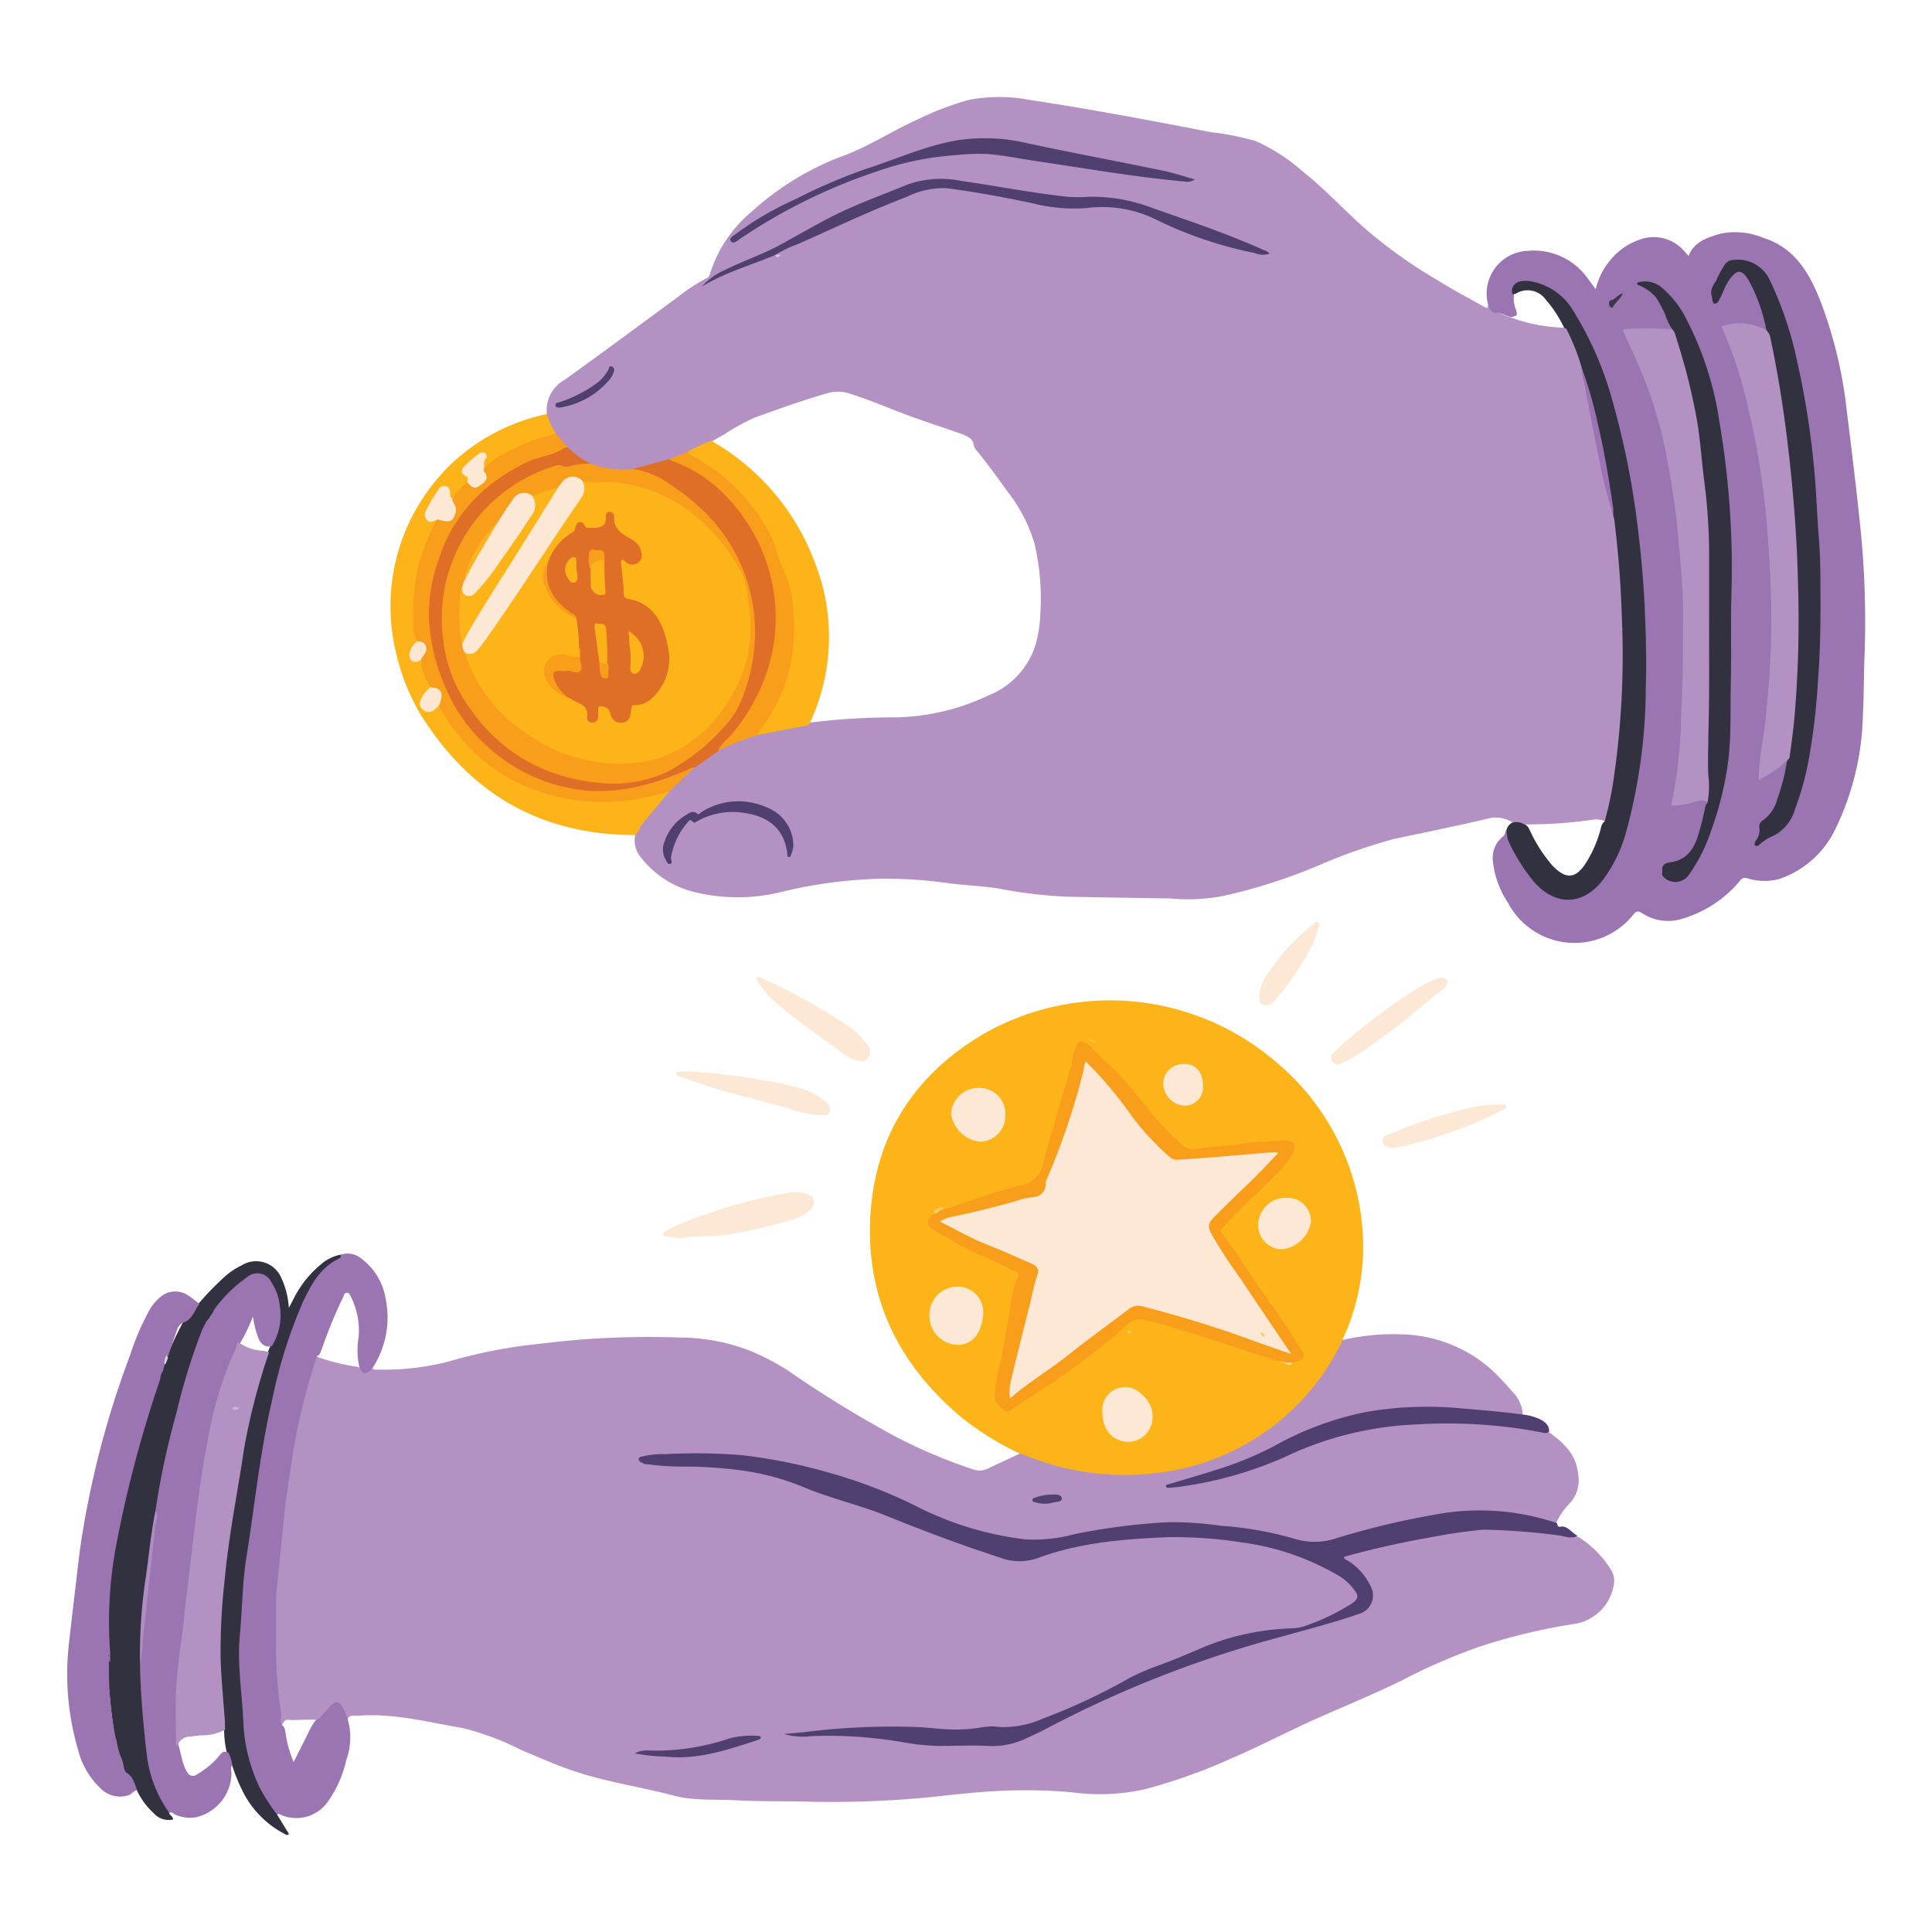 <svg id="Layer_1" data-name="Layer 1" xmlns="http://www.w3.org/2000/svg" viewBox="0 0 200 200"><defs><style>.cls-1{fill:#b391c3;}.cls-2{fill:#fcb419;}.cls-3{fill:#9b74b2;}.cls-4{fill:#323140;}.cls-5{fill:#4f4071;}.cls-6{fill:#fde8d5;}.cls-7{fill:#df6e26;}.cls-8{fill:#f89e1b;}.cls-9{fill:#4f4070;}.cls-10{fill:#9b73b2;}.cls-11{fill:#e0d3e6;}.cls-12{fill:#514172;}.cls-13{fill:#fdcc74;}.cls-14{fill:#fed89f;}.cls-15{fill:#fdbf3f;}.cls-16{fill:#fcbd48;}.cls-17{fill:#fdd17c;}.cls-18{fill:#fdc464;}.cls-19{fill:#3b384a;}.cls-20{fill:#af8dc0;}.cls-21{fill:#d9d1df;}.cls-22{fill:#fde7d2;}.cls-23{fill:#fde7d3;}.cls-24{fill:#fcb41d;}.cls-25{fill:#c9b1d4;}.cls-26{fill:#f79d1b;}.cls-27{fill:#fdc860;}.cls-28{fill:#fbb119;}.cls-29{fill:#f89d1b;}</style></defs><path class="cls-1" d="M56.61,42.86a3.6,3.6,0,0,1,1.84-3.54c3.88-2.78,7.71-5.63,11.56-8.45a20,20,0,0,1,3.09-2.05.6.6,0,0,0,.38-.42,13.68,13.68,0,0,1,4.37-6.52,29.16,29.16,0,0,1,9.34-5.71c2.76-1,5.19-2.65,7.86-3.83a30.13,30.13,0,0,1,5.26-2,16.68,16.68,0,0,1,6.26,0c6.28.95,12.53,2.12,18.76,3.34a27.58,27.58,0,0,1,4.67.93,18.85,18.85,0,0,1,4.82,3.11c2.23,1.76,4.15,3.84,6.26,5.74A50.35,50.35,0,0,0,148.8,29c1.59,1,3.22,1.85,4.84,2.76.23.12.39.24.38-.16.39.19.53.75,1.07.71a4.44,4.44,0,0,0,1.27.53,16.51,16.51,0,0,0,5.74,1.08c.2,0,.28.19.36.35A19.29,19.29,0,0,1,163.88,38c.25,1.37.57,2.72.82,4.09.68,3.69,1.41,7.37,2.4,11,0,.11.09.2.13.31a31.54,31.54,0,0,1,.52,4.34,107.72,107.72,0,0,1,.4,13.32,60.56,60.56,0,0,1-1.64,13.28c-.07.25-.07.54-.35.68a2.26,2.26,0,0,0-1.29-.16,47,47,0,0,1-7,.48,4.86,4.86,0,0,1-1.32-.22,3.22,3.22,0,0,0-2.21-.45c-3.31.79-6.64,1.46-10,2.17a56.52,56.52,0,0,0-7.63,2.66,57.25,57.25,0,0,1-10.08,3.25A19.89,19.89,0,0,1,121,93a3.46,3.46,0,0,0-.46,0c-3.41-.06-6.81-.1-10.22-.18a48.36,48.36,0,0,1-6.89-.83c-1.81-.29-3.65-.34-5.46-.59a46.68,46.68,0,0,0-6.47-.44,48.09,48.09,0,0,0-10.75,1.41,18.85,18.85,0,0,1-9.05-.07,10.06,10.06,0,0,1-5.5-3.73,2.72,2.72,0,0,1-.44-2.14c0-.41.31-.64.45-1,.93-1.2,1.94-2.31,2.89-3.49,1-.82,1.71-1.87,2.72-2.65a21.42,21.42,0,0,1,2.54-1.78,16,16,0,0,1,4.07-1.59c1.71-.46,3.46-.76,5.2-1.09a70.42,70.42,0,0,1,9.06-.57A23.33,23.33,0,0,0,102.3,72a8.34,8.34,0,0,0,4.87-5.15,13.45,13.45,0,0,0,.52-3.2,25.15,25.15,0,0,0-.6-7.39,16.41,16.41,0,0,0-2.8-5.39c-1-1.4-2-2.75-3.06-4.09a1.46,1.46,0,0,1-.42-.67c-.1-.72-.62-.94-1.2-1.16C97.76,44.28,95.88,43.7,94,43c-2-.75-4-1.61-6.09-2.27a3.85,3.85,0,0,0-2.35,0c-2.51.72-5,1.63-7.43,2.49A24.56,24.56,0,0,0,74.92,45c-.41.22-.82.45-1.21.69-.84.33-1.61.78-2.42,1.16s-1.37.56-2.06.82a25,25,0,0,1-3.79,1,8.41,8.41,0,0,1-4.21-.49,8.22,8.22,0,0,1-2.56-1.81c-.38-.54-.87-1-1.26-1.52A3.22,3.22,0,0,1,56.61,42.86Z"/><path class="cls-1" d="M139,138.71a23.53,23.53,0,0,1,6.37-.57,14.41,14.41,0,0,1,9.57,4.16c.59.6,1.15,1.22,1.7,1.85a3.58,3.58,0,0,1,1,2.33c-.37.3-.77.08-1.15,0-2.93-.24-5.84-.64-8.8-.64a30.79,30.79,0,0,0-13,2.7c-1.83.83-3.57,1.85-5.44,2.62-2.58,1.07-5.29,1.74-7.84,2.6A38.88,38.88,0,0,0,132.19,151a67.06,67.06,0,0,1,6.83-2.6,33.32,33.32,0,0,1,6.35-1,61.14,61.14,0,0,1,6.77-.12,36.79,36.79,0,0,1,8.22,1c1.53,1.06,2.81,2.32,3,4.28a3.47,3.47,0,0,1-.81,3,7.48,7.48,0,0,0-1.51,2.21,2.75,2.75,0,0,1-1.42-.22,24,24,0,0,0-7.49-.9,48.84,48.84,0,0,0-7.6,1.19c-2.52.59-5,1.3-7.51,2a3.86,3.86,0,0,1-2.33-.05,39.83,39.83,0,0,0-7.43-1.44,55.1,55.1,0,0,0-5.74-.5,33.09,33.09,0,0,0-5.35.43c-2.11.28-4.21.62-6.29,1.06a14.31,14.31,0,0,1-6.51-.14,36.25,36.25,0,0,1-8.83-3.06,50.77,50.77,0,0,0-12.25-4.28A48.89,48.89,0,0,0,69,150.69c-.63,0-1.27.13-1.91.15a.89.89,0,0,0-.72.26,1.3,1.3,0,0,0,1.06.36c1,.06,2.07.21,3.11.18a40.22,40.22,0,0,1,6.49.43,21.21,21.21,0,0,1,5.18,1.38c3.25,1.31,6.64,2.22,9.92,3.44,1.84.69,3.62,1.57,5.48,2.19,2.38.8,4.72,1.67,7.13,2.36a2.57,2.57,0,0,0,1.85-.12,23.22,23.22,0,0,1,5-1.38,51.66,51.66,0,0,1,10.88-1A36.11,36.11,0,0,1,135,161.19a24.44,24.44,0,0,1,4,2.05,4.17,4.17,0,0,1,1.36,1.44.91.91,0,0,1-.28,1.38,9.54,9.54,0,0,1-2,1.19c-.8.33-1.62.62-2.39,1a8,8,0,0,1-3.24.58,25.7,25.7,0,0,0-9,2.33c-1.65.76-3.4,1.28-5,2-2.33,1.07-4.58,2.31-6.89,3.44a43.12,43.12,0,0,1-5.84,2.18,3.62,3.62,0,0,1-1.31.15,17.06,17.06,0,0,0-3.57.15,24.06,24.06,0,0,1-5.23-.06,59.27,59.27,0,0,0-7.3,0c-1.92.11-3.83.36-5.74.56a4.09,4.09,0,0,1-.63,0,8.43,8.43,0,0,0,2.35-.05,44.94,44.94,0,0,1,7.42.43,40.59,40.59,0,0,0,4.07.56,40,40,0,0,0,5.36,0,4.33,4.33,0,0,1,1.39,0,4.54,4.54,0,0,0,2.6-.31c.83-.32,1.65-.66,2.44-1,1.71-.85,3.43-1.67,5.11-2.56a76.78,76.78,0,0,1,9.54-4c4.74-1.75,9.59-3.13,14.46-4.45,1.29-.35,2.55-.75,3.82-1.16a1.83,1.83,0,0,0,1.11-2.84,5.76,5.76,0,0,0-2-2.3,2.27,2.27,0,0,1-.42-.33c-.19-.21-.19-.39.1-.51a2.91,2.91,0,0,1,.5-.16,98.11,98.11,0,0,1,13.35-2.62,15.44,15.44,0,0,1,3.78.11c2.15.25,4.31.39,6.45.7a10.7,10.7,0,0,1,3.42,3.44,2.23,2.23,0,0,1,.23,1.72,4.86,4.86,0,0,1-4.13,3.87,61.93,61.93,0,0,0-9.78,2.36,59.52,59.52,0,0,0-7.78,3.37c-3.75,1.87-7.67,3.35-11.43,5.17-2.13,1-4.25,2.08-6.41,3a57.26,57.26,0,0,1-9,3.21,21.46,21.46,0,0,1-7.5.31,54.11,54.11,0,0,0-8-.12c-2.28.12-4.54.4-6.8.63a103.87,103.87,0,0,1-12.72.45c-2.39-.06-4.78,0-7.16-.13s-4.5.07-6.66-.51c-3.38-.9-6.85-1.38-10.17-2.5-1.9-.63-3.72-1.45-5.56-2.22A28.76,28.76,0,0,0,48,178.91c-3.67-.62-7.31-1.61-11.09-1.29-.34,0-.77-.11-.94.38-.32,0-.27-.3-.36-.47a4.73,4.73,0,0,0-.36-.71c-.25-.36-.54-.43-.88-.1s-.66.64-1,1c-.15.18-.29.4-.59.31-1-.06-2,.07-3,0-.42,0-.44.45-.71.62-.33-.17-.25-.48-.28-.76a77.46,77.46,0,0,1-.6-9.38,42.47,42.47,0,0,1,.2-4.64c.36-3.25.64-6.51,1.06-9.75A66.28,66.28,0,0,1,32.43,141c.07-.21.09-.44.29-.58a21.52,21.52,0,0,0,4.39,1.09c.44.56.94.43,1.45.12.13.22.35.15.54.15a26.73,26.73,0,0,0,7.35-.84,53.56,53.56,0,0,1,7.82-1.65c1.76-.2,3.51-.41,5.27-.57a91.53,91.53,0,0,1,10.86-.26,20.23,20.23,0,0,1,7.44,1.45,26,26,0,0,1,3.78,2,116.57,116.57,0,0,0,11.3,6.92,54.42,54.42,0,0,0,7.76,3.26,2,2,0,0,0,1.58-.06c1.09-.54,2.19-1,3.29-1.56.29-.21.55,0,.81.08a29.63,29.63,0,0,0,7.06,1.79,25,25,0,0,0,7.91-.31,24.57,24.57,0,0,0,13-6.91,24,24,0,0,0,4.21-5.93C138.63,139,138.63,138.69,139,138.71Z"/><path class="cls-2" d="M139,138.71a24.31,24.31,0,0,1-19.41,13.79,26.91,26.91,0,0,1-13.45-1.85c-.18-.07-.37-.11-.56-.17a30,30,0,0,1-6-3.71c-6.3-5.26-9.78-11.94-9.51-20.21.28-8.64,4.39-15.22,11.81-19.56a26.36,26.36,0,0,1,30.1,2.84,25.08,25.08,0,0,1,9,16.69,22.93,22.93,0,0,1-1.73,11.56C139.12,138.3,139.05,138.5,139,138.71Z"/><path class="cls-3" d="M155.06,32.36c-.68.17-.83-.35-1-.79a4.42,4.42,0,0,1,4.09-5.6,6.83,6.83,0,0,1,6.26,2.92c.24.31.46.63.78,1.05a7.24,7.24,0,0,1,1.5-3,6.74,6.74,0,0,1,3.57-2.29A4.16,4.16,0,0,1,174.35,26c.13.15.27.29.45.5.59-1.5,1.92-1.89,3.23-2.29a7.46,7.46,0,0,1,4.47.4c3.36,1.05,4.84,3.72,6,6.69a45.53,45.53,0,0,1,2.68,11.26c.51,4.06,1,8.12,1.42,12.18A95.38,95.38,0,0,1,193,68.26c-.06,1.86-.05,3.72-.15,5.58A28.34,28.34,0,0,1,189.91,86a10,10,0,0,1-5.74,5,6,6,0,0,1-3.32-.09.64.64,0,0,0-.76.31,12.32,12.32,0,0,1-6.34,4,4.92,4.92,0,0,1-3.81-.72c-.36-.2-.57-.2-.83.14a7.78,7.78,0,0,1-13-1.18A9.55,9.55,0,0,1,154.53,89a2.82,2.82,0,0,1,1.05-2.4c.31-.23.18-.57.4-.79a13.52,13.52,0,0,0,.91,2.31,12.76,12.76,0,0,0,3,3.88,3.69,3.69,0,0,0,5.35-.31,12.62,12.62,0,0,0,2.85-5.33,45,45,0,0,0,1.71-9.06,83.73,83.73,0,0,0,.38-12.06c-.09-3.22-.32-6.44-.73-9.65a95.19,95.19,0,0,0-2.36-12.78,37.65,37.65,0,0,0-4-10,6.56,6.56,0,0,0-4.49-3.44,2.46,2.46,0,0,0-.66-.06c-.78.06-1,.29-1.18,1.07a2.78,2.78,0,0,0,.17,1.66c.18.62.15.67-.52.78C155.89,32.71,155.5,32.45,155.06,32.36Z"/><path class="cls-3" d="M32.82,140.39a65.46,65.46,0,0,0-2.27,8.73c-.33,1.86-.58,3.73-.87,5.59-.2,1.33-.3,2.67-.44,4-.17,1.66-.35,3.32-.51,5-.07.68-.14,1.36-.15,2,0,1.8,0,3.6,0,5.41a48.31,48.31,0,0,0,.51,6.24c.07.42-.14.88.15,1.28.28.18.26.49.32.76a11.66,11.66,0,0,0,.84,3l1.46-2.9a7.93,7.93,0,0,1,.6-1.11c.13-.19.24-.42.53-.45.43-.46.84-.93,1.28-1.38s.84-.47,1.18.14A10.67,10.67,0,0,1,36,178a6.8,6.8,0,0,1-.14,4.16A11.94,11.94,0,0,1,34,186.42a4,4,0,0,1-5,1.42c-.1-.05-.2-.1-.3,0a.4.4,0,0,1-.38-.23,16,16,0,0,1-1.44-2.14,18.79,18.79,0,0,1-1.94-7.6c0-1.81-.27-3.61-.38-5.42a26,26,0,0,1,.12-3.64c.16-2.09.21-4.19.47-6.28.45-3.69,1.1-7.35,1.61-11A77,77,0,0,1,30,137.68a19.86,19.86,0,0,1,2.68-5.54,5.55,5.55,0,0,1,2.22-1.94.66.66,0,0,0,.33-.31,2.28,2.28,0,0,1,2.23.44,6.46,6.46,0,0,1,2.46,4.11,9.55,9.55,0,0,1-1.34,7.15c-.66.75-1,.74-1.36,0a7.9,7.9,0,0,1-.1-3.14,7.74,7.74,0,0,0-.78-4.18c-.1-.18-.16-.46-.44-.44s-.28.26-.37.43a50.62,50.62,0,0,0-2.22,5.4C33.18,139.91,33.17,140.25,32.82,140.39Z"/><path class="cls-4" d="M35.21,129.89c.14.19.08.31-.13.4-1.91.92-2.85,2.65-3.7,4.44a50.57,50.57,0,0,0-3.21,10.2c-1.26,5.39-1.8,10.89-2.67,16.34-.42,2.64-.42,5.32-.67,8-.3,3.18.28,6.3.38,9.45a17.47,17.47,0,0,0,1.63,6.24,18.19,18.19,0,0,0,1.85,2.89l1.22,2c-.17.18-.3.08-.44,0a10,10,0,0,1-4.16-4.06A18.16,18.16,0,0,1,24,182.65c-.38-.34-.37-.84-.53-1.27A10.3,10.3,0,0,1,23.2,179c-.17-2.6-.56-5.19-.52-7.8a83.16,83.16,0,0,1,1.25-13.73c.6-3.29.92-6.62,1.64-9.89a68,68,0,0,1,2.14-7.53,4.41,4.41,0,0,1,.32-.78,6.22,6.22,0,0,0,.73-1.91c.18-1.72.16-3.46-1.09-4.87a1.23,1.23,0,0,0-1.78-.29,7.22,7.22,0,0,0-1.59,1.2,24.62,24.62,0,0,0-2,2.21,4.83,4.83,0,0,0-.84,1.3A38.21,38.21,0,0,0,19.33,143a109,109,0,0,0-3.07,13.45,93.25,93.25,0,0,0-1.58,15.91,89.1,89.1,0,0,0,.79,9.78,12.35,12.35,0,0,0,1.65,4.59,1.9,1.9,0,0,1,.4,1c.11.21.38.31.4.62a2.05,2.05,0,0,1-2-.64,7.5,7.5,0,0,1-1.75-2.38.77.77,0,0,1-.36-.45,3,3,0,0,0-.81-1.24c-.51-.48-.47-1.2-.69-1.81s-.25-1.27-.41-1.9c-.32-1.88-.48-3.78-.68-5.68a10.47,10.47,0,0,1,0-1.12v-1a17.19,17.19,0,0,0-.15-2.38A56.66,56.66,0,0,1,13,154.56c.76-3.16,1.63-6.3,2.57-9.42.23-.78.55-1.54.81-2.31.12-.29.21-.58.33-.87a6,6,0,0,0,.3-.8c.09-.24.21-.46.28-.71A29.92,29.92,0,0,1,19,136.79a4.59,4.59,0,0,0,1.05-1.34,1,1,0,0,1,.51-.5,29.8,29.8,0,0,1,2.77-2.85A7.29,7.29,0,0,1,25,131a2.83,2.83,0,0,1,4.1,1.24,8.51,8.51,0,0,1,.8,3.15c.15-.27.29-.56.44-.83a11,11,0,0,1,3.09-3.84A4.37,4.37,0,0,1,35.21,129.89Z"/><path class="cls-5" d="M163.31,159c-.69.35-1.37,0-2.05-.07a69,69,0,0,0-7.72-.58,55.39,55.39,0,0,0-5.57.82,90.62,90.62,0,0,0-8.86,2c.07.28.34.33.52.45a6.34,6.34,0,0,1,2.41,2.93,2,2,0,0,1-1.12,2.44c-2.86,1-5.8,1.74-8.71,2.56a115.86,115.86,0,0,0-24,9.46c-.68.36-1.39.67-2.1,1a8,8,0,0,1-3.78.73c-1.69-.09-3.4,0-5.1,0a25.09,25.09,0,0,1-4.07-.44,45.65,45.65,0,0,0-9.12-.58,6.87,6.87,0,0,1-2.88-.22l2-.18a72.87,72.87,0,0,1,11.72-.54c1.32.05,2.64.26,4,.26a18.05,18.05,0,0,0,3-.26,4.92,4.92,0,0,1,1.58,0,10,10,0,0,0,4.51-.88,62,62,0,0,0,9-4.22,25.28,25.28,0,0,1,3-1.29c1.63-.58,3.21-1.28,4.8-1.95a26.09,26.09,0,0,1,8.84-1.87,5.14,5.14,0,0,0,1.93-.41,22.19,22.19,0,0,0,4.5-2.23c.55-.43.61-.71.21-1.27a5.52,5.52,0,0,0-1.7-1.56,26.7,26.7,0,0,0-10-3.43,44.84,44.84,0,0,0-7.67-.54c-4.58.19-9.16.56-13.48,2.17a5.69,5.69,0,0,1-4-.1c-3.93-1.27-7.8-2.73-11.63-4.28-2.69-1.09-5.53-1.74-8.22-2.82a25.9,25.9,0,0,0-6.16-1.79,44.41,44.41,0,0,0-6.2-.49,28.43,28.43,0,0,1-4.23-.25c-.13,0-.27,0-.39-.09s-.47-.15-.45-.42.27-.25.46-.31a8.51,8.51,0,0,1,2.24-.21,57.62,57.62,0,0,1,8.1.11,55.79,55.79,0,0,1,9,1.83,51.47,51.47,0,0,1,9.55,3.75,33.54,33.54,0,0,0,10.71,3.13,16.18,16.18,0,0,0,5.12-.56,66.28,66.28,0,0,1,9.52-1.22,34.43,34.43,0,0,1,5.55.37,35.58,35.58,0,0,1,7.62,1.34,7.11,7.11,0,0,0,4.56-.12,85.41,85.41,0,0,1,11-2.55,25.14,25.14,0,0,1,10.94.83l.7.22c0,.19.1.42.29.38C162.24,157.87,162.67,158.65,163.31,159Z"/><path class="cls-3" d="M16.1,156.35a81.06,81.06,0,0,1,2.17-10.1,64.71,64.71,0,0,1,2.61-8.47c.14-.34.33-.67.49-1a4.61,4.61,0,0,0,.82-1.24,14.4,14.4,0,0,1,3.38-3.32,1.61,1.61,0,0,1,2.53.53,5.26,5.26,0,0,1,.85,2.34,6.13,6.13,0,0,1-.79,4.24c-.61.18-1.07-.07-1.39-.75a10,10,0,0,1-.57-2.2c0-.06-.14,0-.05,0s0,0,0,0a19.67,19.67,0,0,1-1.33,2.73c-2.38,5.06-3.27,10.49-4,16-.85,6-1.52,12.07-2.22,18.11a49.67,49.67,0,0,0-.13,7.42c.22.67.3,1.38.55,2.05a3.28,3.28,0,0,0,.37.78.65.65,0,0,0,1,.22,8.86,8.86,0,0,0,2.2-1.8c.26-.33.53-.77,1.08-.43a5.23,5.23,0,0,1,.38,1.2c-.22.33-.09.69-.09,1a4.74,4.74,0,0,1-3.72,4.47,3.63,3.63,0,0,1-2.13-.3c-.18-.07-.32-.33-.58-.15a12.93,12.93,0,0,1-2.33-6c-.34-2.89-.6-5.8-.7-8.71,0-.18,0-.36,0-.53.12-1.4.2-2.81.3-4.21.17-2.29.46-4.56.71-6.83.16-1.51.37-3,.59-4.51A.74.74,0,0,0,16.1,156.35Z"/><path class="cls-3" d="M16.59,142.77A123.74,123.74,0,0,0,12,160.12,42.72,42.72,0,0,0,11.4,171c0,.35,0,.7,0,1.05-.36-.2-.07-.55-.18-.81,0-.08-.12.06-.05,0,.13.33,0,.68.11,1a36.46,36.46,0,0,0,.69,7.66,1.84,1.84,0,0,0,.09.25,8.63,8.63,0,0,0,.45,1.73,2.67,2.67,0,0,1,.27.87c.07.27.09.61.34.77.68.42.81,1.16,1.09,1.81-.35,0-.54.37-.85.49a2.82,2.82,0,0,1-3-.74,8.17,8.17,0,0,1-2.27-3.91,27.84,27.84,0,0,1-.93-11.23c.35-3.11.72-6.23,1.09-9.34a95.55,95.55,0,0,1,5.22-20.32,26,26,0,0,1,1.92-4.51,4.88,4.88,0,0,1,1.15-1.45,2.37,2.37,0,0,1,3-.17,12.67,12.67,0,0,1,1.1.83c-.49.62-.67,1.48-1.47,1.86a1.22,1.22,0,0,0-.86.88c-.31.85-.58,1.71-.88,2.56-.13.26-.19.53-.3.79s-.18.6-.28.89A1.55,1.55,0,0,0,16.59,142.77Z"/><path class="cls-4" d="M156.53,30.41c-.15-1.11.76-1.44,1.79-1.31a6.39,6.39,0,0,1,4.6,3.17,34.86,34.86,0,0,1,4,9.22,85.59,85.59,0,0,1,2.65,13.36c.37,3,.62,6,.73,9,.1,2.46.15,4.92.07,7.37a57.15,57.15,0,0,1-2.09,15.11A14.85,14.85,0,0,1,166,91c-2.09,2.78-5,2.86-7.27.21A19.67,19.67,0,0,1,156.12,87a3.36,3.36,0,0,1-.14-1.17,1.16,1.16,0,0,1,.56-.67,1.53,1.53,0,0,1,1.18.14c.45.11.57.52.75.87a15.29,15.29,0,0,0,2.19,3.38c1.45,1.55,2.5,1.46,3.61-.37a12.45,12.45,0,0,0,1.39-3.22c.1-.33.12-.7.45-.92a35.17,35.17,0,0,0,1-4.85,88.75,88.75,0,0,0,.77-16.61c-.1-3.27-.37-6.54-.77-9.78,0-.13-.07-.26-.1-.39-.74-3.8-1.29-7.65-2.29-11.4-.36-1.33-.64-2.69-1-4a22.13,22.13,0,0,0-1.59-4,.35.35,0,0,1-.25-.15A12.41,12.41,0,0,0,160,31a2.3,2.3,0,0,0-3.08-.6A.55.55,0,0,1,156.53,30.41Z"/><path class="cls-2" d="M56.61,42.86a8.14,8.14,0,0,0,.92,2c0,.32-.27.33-.46.37a17.84,17.84,0,0,0-6.82,3.21.42.42,0,0,1-.12,0c-.31-.32-.16-.65-.05-1,0-.12.09-.26,0-.36a.33.33,0,0,0-.38,0,6.83,6.83,0,0,0-1.49,1.3.46.46,0,0,0,.16.73.48.48,0,0,1,.14.74,12,12,0,0,1-1.74,1.75c-.31-.15-.27-.48-.36-.74-.17-.48-.5-.6-.81-.22A7.56,7.56,0,0,0,44.22,53c-.19.56,0,.79.62.83.15,0,.32,0,.39.16-.26,1-.88,1.92-1.21,2.92a18.41,18.41,0,0,0-.78,9.39c0,.23-.12.36-.25.51a1.64,1.64,0,0,0-.38.68c-.13.57,0,.81.65.82a.53.53,0,0,1,.37.07c.29.93.61,1.85.95,2.76,0,.27-.17.43-.33.61a2.93,2.93,0,0,0-.51.75.67.67,0,0,0,.13.84.72.72,0,0,0,.86.08c.2-.09.33-.37.62-.22a.67.67,0,0,1-.5.81c-.4.15-.41.38-.2.66.63.87,1.27,1.74,1.89,2.62a3.73,3.73,0,0,0,1.33,1.23.88.88,0,0,1,.37.37,5.15,5.15,0,0,0,2,1.91q1.93,1.39,4,2.64a23.54,23.54,0,0,0,2.22.83,20.22,20.22,0,0,0,3.91,1.16,5.37,5.37,0,0,0,2.49.26.65.65,0,0,1,.38.09c.93.32,1.86.57,2.7-.22a.29.29,0,0,1,.42,0l-.54.89c-9.44,0-16.71-3.94-21.86-11.84l-.33-.49A22.34,22.34,0,0,1,41,67.59a20.51,20.51,0,0,1-.43-7.28,20.24,20.24,0,0,1,1.94-6.54,21.18,21.18,0,0,1,4-5.55A20.55,20.55,0,0,1,56.61,42.86Z"/><path class="cls-5" d="M160.36,148.23a.7.7,0,0,1-.63.08,51.63,51.63,0,0,0-13.13-.85,34.83,34.83,0,0,0-13.66,3.4,40.14,40.14,0,0,1-10.46,3c-.45.08-.92.11-1.38.15-.14,0-.36.06-.39-.15s.18-.19.32-.23c1.91-.57,3.81-1.12,5.7-1.74a34.71,34.71,0,0,0,5.18-2.2,32.47,32.47,0,0,1,9.6-3.54,37.29,37.29,0,0,1,9.38-.39c2.24.19,4.49.37,6.72.67a5.84,5.84,0,0,1,1.84.5C160,147.24,160.4,147.57,160.36,148.23Z"/><path class="cls-6" d="M70.29,128.18,69,128c-.13,0-.29,0-.34-.15s.1-.28.21-.37a8.82,8.82,0,0,1,1.91-.91,49.89,49.89,0,0,1,10.38-3,4,4,0,0,1,2.28,0c.33.12.69.23.78.63a1.1,1.1,0,0,1-.37,1.07,4.51,4.51,0,0,1-1.87,1,54.43,54.43,0,0,1-7.13,1.61C73.34,128.06,71.79,127.94,70.29,128.18Z"/><path class="cls-6" d="M89.09,109.83A3.22,3.22,0,0,1,87.2,109c-2.1-1.53-4.21-3-6.24-4.67a10.26,10.26,0,0,1-2.51-2.7c-.09-.15-.27-.28-.09-.46s.29,0,.42.06a56.5,56.5,0,0,1,9.28,5.17,7.29,7.29,0,0,1,1.88,2,1,1,0,0,1,0,1A.85.85,0,0,1,89.09,109.83Z"/><path class="cls-6" d="M71.13,110.9a63.15,63.15,0,0,1,7.39.85,35.57,35.57,0,0,1,4.64,1,7.09,7.09,0,0,1,2.29,1.29,1,1,0,0,1,.44,1c-.12.5-.57.39-.93.39a11.61,11.61,0,0,1-3.54-.76c-2.76-.78-5.57-1.38-8.29-2.29l-2.69-.91c-.19-.07-.46-.11-.42-.34s.3-.21.5-.21S70.87,110.9,71.13,110.9Z"/><path class="cls-6" d="M149.21,101.2a.79.79,0,0,1,.6.29c.16.22,0,.42-.12.6a2.38,2.38,0,0,1-.7.6c-2,1.57-3.82,3.26-5.89,4.68a28,28,0,0,1-3.8,2.51l-.49.21a.67.67,0,0,1-.92-.26.66.66,0,0,1,.18-.88,37.68,37.68,0,0,1,3.68-3.12,46.73,46.73,0,0,1,5.59-3.87A7,7,0,0,1,149.21,101.2Z"/><path class="cls-6" d="M144,118.81c-.31-.08-.77-.1-.86-.59s.21-.64.58-.78a52.92,52.92,0,0,1,8.35-2.73,12.07,12.07,0,0,1,3.33-.36c.19,0,.47-.11.52.15s-.2.31-.38.4a31.42,31.42,0,0,1-3.93,1.76,43,43,0,0,1-6.36,2C144.87,118.73,144.47,118.76,144,118.81Z"/><path class="cls-6" d="M130.35,103.06a4.56,4.56,0,0,1,1-2.39,19.34,19.34,0,0,1,4.64-5c.14-.1.25-.3.45-.19s.09.34.05.53a10.42,10.42,0,0,1-1.44,3.25,28.47,28.47,0,0,1-3.17,4.39,1,1,0,0,1-1.1.37C130.33,103.89,130.34,103.48,130.35,103.06Z"/><path class="cls-7" d="M58.77,46.3A9.37,9.37,0,0,0,61.14,48c-.37.34-.85.13-1.27.22a3.53,3.53,0,0,1-2,.1.93.93,0,0,0-.58.11C50.83,50.7,47.07,55.25,46.06,62a15.42,15.42,0,0,0,1.62,9.47,19.48,19.48,0,0,0,2.85,3.91,16.57,16.57,0,0,0,9.86,5.31,12.87,12.87,0,0,0,8.91-1.16,17.86,17.86,0,0,0,6.87-6.41,15.29,15.29,0,0,0,1.77-5.81,17.86,17.86,0,0,0-.66-6.89,15.62,15.62,0,0,0-3-5.65A21.26,21.26,0,0,0,68.81,50,10.52,10.52,0,0,0,66,48.79c-.19,0-.4,0-.52-.24l3.74-1a7.08,7.08,0,0,1,2.5,1,17.26,17.26,0,0,1,7.7,9.54,16.58,16.58,0,0,1,1.11,5.5A20.84,20.84,0,0,1,79.84,69a20.74,20.74,0,0,1-4.08,7.29,10.89,10.89,0,0,1-1.36,1.44l-2.47,1.73a20.55,20.55,0,0,1-8,2.55,16.8,16.8,0,0,1-12.78-3.89c-3.85-3.06-5.79-7.16-6.65-11.88a17.06,17.06,0,0,1,1.44-10.1A16.45,16.45,0,0,1,53,48.48a14.54,14.54,0,0,1,4.11-1.66,2.71,2.71,0,0,0,.77-.36A.88.88,0,0,1,58.77,46.3Z"/><path class="cls-8" d="M65.5,48.55a8.57,8.57,0,0,1,3.82,1.56,22.91,22.91,0,0,1,3.94,3.22,17.49,17.49,0,0,1,4.78,10,18.59,18.59,0,0,1-1.29,9.17,8.35,8.35,0,0,1-1.68,2.61A20.63,20.63,0,0,1,68.88,80,13.54,13.54,0,0,1,61.65,81a18.68,18.68,0,0,1-6.14-1.72,17.36,17.36,0,0,1-6.63-5.63,14.91,14.91,0,0,1-3-7.39A16.51,16.51,0,0,1,57.44,48.23a.85.85,0,0,1,.76,0,.82.82,0,0,0,.65.05A7.71,7.71,0,0,1,61.14,48,9.38,9.38,0,0,0,65.5,48.55Z"/><path class="cls-2" d="M73.6,45.62A24.09,24.09,0,0,1,84.29,58.06a21,21,0,0,1-.56,17L78.4,76.09c-.12-.38.17-.62.34-.89A19.58,19.58,0,0,0,81,71.09a18.35,18.35,0,0,0,1-4.93,30.08,30.08,0,0,0-.16-4.35,3.21,3.21,0,0,0-.18-1c-1-2.11-1.41-4.42-2.63-6.43a19.45,19.45,0,0,0-6.55-6.55c-.3-.18-.61-.34-.9-.55s-.47-.22-.32-.55A17.72,17.72,0,0,1,73.6,45.62Z"/><path class="cls-8" d="M58.77,46.3c-.11,0-.24,0-.32.05-1.14.81-2.56.88-3.8,1.45a19.86,19.86,0,0,0-4.24,2.68,15.84,15.84,0,0,0-5,7.47,16.52,16.52,0,0,0-1,6.1,20.1,20.1,0,0,0,1.89,7.52,16.69,16.69,0,0,0,4,5.56A17.65,17.65,0,0,0,60.5,81.82c3.8.36,7.28-.68,10.7-2.14a1.75,1.75,0,0,1,.73-.27L69.23,82a18.28,18.28,0,0,1-5.8,1.14,20.5,20.5,0,0,1-9.3-1.73,18.36,18.36,0,0,1-6.75-5.21,20.15,20.15,0,0,1-1.56-2.14,3.5,3.5,0,0,1-.47-1,.67.67,0,0,1,0-.2c.29-1.21.29-1.21-.78-1.69a6.54,6.54,0,0,1-1-2.86c-.09-.16,0-.29.07-.43.43-.93.43-.93-.4-1.5a2.16,2.16,0,0,1-.42-1.6,20.15,20.15,0,0,1,.78-7.24,31.89,31.89,0,0,1,1.58-3.7c.25-.37.61-.14.9-.13A.83.83,0,0,0,47,52.61a2.14,2.14,0,0,1-.19-1,7.53,7.53,0,0,1,1.59-1.74c.42.15.81.56,1.31.17s.62-.56.4-1c-.09-.2-.17-.42,0-.6a9,9,0,0,1,2.49-1.7,15.65,15.65,0,0,1,4.32-1.63,3.75,3.75,0,0,0,.6-.24Z"/><path class="cls-9" d="M80.27,26.39c-2.55,1.08-5.24,1.81-7.62,3.29A6.85,6.85,0,0,1,74.93,28c2-1,4.13-1.7,6.08-2.79,1.72-.95,3.43-1.94,5.18-2.83,2.51-1.27,5.17-2.21,7.76-3.28a10.46,10.46,0,0,1,5.55-.37c3.67.52,7.31,1.24,11,1.64a15.5,15.5,0,0,0,2.26,0,17.45,17.45,0,0,1,6.67,1.21c3.8,1.33,7.61,2.61,11.29,4.26.23.11.51.15.7.42a2.22,2.22,0,0,1-1.59-.08,41.7,41.7,0,0,1-10.14-3.44,12.55,12.55,0,0,0-7.21-1.2,17.67,17.67,0,0,1-5.65-.51c-2.94-.62-5.89-1.17-8.87-1.55a8.59,8.59,0,0,0-4.1.9c-3.81,1.45-7.48,3.21-11.2,4.86a13.66,13.66,0,0,0-2.38,1.13Z"/><path class="cls-8" d="M71.23,46.75c.11.33.42.42.68.57a19.6,19.6,0,0,1,7.55,7.51A10,10,0,0,1,80.38,57c.41,1.49,1.22,2.84,1.53,4.35a16,16,0,0,1,.21,1.83,21.07,21.07,0,0,1-.21,5.26,16.33,16.33,0,0,1-3,6.79c-.2.29-.37.6-.56.9a24.68,24.68,0,0,0-4,1.59c.2-.6.73-1,1.11-1.4a19.17,19.17,0,0,0,4.64-9.64A18.05,18.05,0,0,0,76,52.3a14.66,14.66,0,0,0-6.44-4.59,1.59,1.59,0,0,1-.27-.18Z"/><path class="cls-2" d="M45.44,73a13.37,13.37,0,0,0,2.32,3.43,17.31,17.31,0,0,0,5.91,4.62A20.4,20.4,0,0,0,60,82.87,21.12,21.12,0,0,0,68.93,82c.12,0,.21-.07.3,0l-2.89,3.48c-.14,0-.31,0-.36.14-.25.67-.82.54-1.32.51s-1,.2-1.45-.23c-.05,0-.12-.12-.16-.11-.51.11-1,.31-1.5-.11-.38.39-.83,0-1.06-.08A11.3,11.3,0,0,0,58,85c-1.19-.21-2.12-1-3.32-1.13A2,2,0,0,1,53.35,83a.4.4,0,0,0-.2-.16,22.08,22.08,0,0,1-3.45-2.23c-.51-.32-1.37-.61-1.47-1.49a.61.61,0,0,0-.33-.39,3.81,3.81,0,0,1-1.72-1.57c-.4-.59-.84-1.16-1.22-1.76a8.93,8.93,0,0,1-.57-.8c-.18-.39-.23-.71.36-.76.4,0,.46-.4.57-.7C45.28,73,45.34,73,45.44,73Z"/><path class="cls-9" d="M123.68,18.57a1.32,1.32,0,0,1-1.07.22c-5.17-.47-10.28-1.37-15.4-2.12-1.66-.25-3.3-.6-5-.73a22,22,0,0,0-3.25.12,30.77,30.77,0,0,0-8.2,1.69,58,58,0,0,0-14.1,6.94c-.28.2-.73.62-1,.29s.31-.6.58-.81a32.73,32.73,0,0,1,6.17-3.58,57.36,57.36,0,0,1,7.36-3.15c3.11-1,6.1-2.37,9.34-2.92a19,19,0,0,1,7.17.29c4.62,1,9.25,1.85,13.87,2.81C121.33,17.85,122.41,18.21,123.68,18.57Z"/><path class="cls-9" d="M69.46,88.77c0,.23.19.58-.08.66s-.39-.29-.51-.51a2.12,2.12,0,0,1-.1-1.74,5.08,5.08,0,0,1,2.28-2.83c.31-.19.67-.49,1.09-.14.19.16.32,0,.45-.13a7.14,7.14,0,0,1,6.85-.47,4.26,4.26,0,0,1,2.69,3.92,2.71,2.71,0,0,1-.27,1c0,.11-.09.22-.22.19s-.12-.14-.13-.26c-.25-2.46-1.74-3.89-4.36-4.29a7.54,7.54,0,0,0-5.1.91c-.18.11-.19.11-.49-.14-.1-.09-.16,0-.21,0A7.5,7.5,0,0,0,69.46,88.77Z"/><path class="cls-10" d="M163.71,38a43.21,43.21,0,0,1,1.7,5.9c.69,2.9,1.17,5.84,1.6,8.78,0,.24,0,.49,0,.73-.49-1.7-1-3.41-1.33-5.15-.6-2.94-1.17-5.89-1.73-8.84A5.84,5.84,0,0,1,163.71,38Z"/><path class="cls-9" d="M58,42.19c-.27,0-.48,0-.5-.24s.19-.24.36-.3a13.58,13.58,0,0,0,3.94-2,4.56,4.56,0,0,0,1.19-1.4c.08-.14,0-.4.32-.32a.39.39,0,0,1,.23.54,2.58,2.58,0,0,1-.34.71A8.46,8.46,0,0,1,58,42.19Z"/><path class="cls-11" d="M80.27,26.39l.57,0c-.19.07-.36.48-.57,0Z"/><path class="cls-9" d="M65.71,181.51a2.66,2.66,0,0,1,1.43-.3,23.61,23.61,0,0,0,8.46-1.28,9.79,9.79,0,0,1,2.75-.24c.14,0,.37,0,.4.15s-.18.25-.35.3c-3.09,1-6.17,2.07-9.5,1.7A19.53,19.53,0,0,1,65.71,181.51Z"/><path class="cls-12" d="M108.84,154.72c.4,0,1-.08,1.07.37s-.61.35-1,.48a3.15,3.15,0,0,1-1.75-.06c-.13,0-.28-.08-.29-.23s.14-.21.26-.24A5.26,5.26,0,0,1,108.84,154.72Z"/><path class="cls-8" d="M131.69,135.09c.37.57.72,1.15,1.13,1.69.7.93,1.18,2,1.88,2.91.54.7.22,1.14-.9,1.37-.23.18-.48.08-.72.06s-.4-.1-.59-.19c-4.63-1.41-9.19-3.07-13.89-4.29a2.07,2.07,0,0,0-2.07.63,53.41,53.41,0,0,1-4.31,3.49c-2.26,1.82-4.74,3.3-7.14,4.91-.33.23-.75.66-1.11.34s-1-.75-1-1.48a17.76,17.76,0,0,1,.67-3.76c.42-2.31.8-4.63,1.2-6.94a7.07,7.07,0,0,1,.53-1.63c.13-.31,0-.43-.21-.56-1.23-.61-2.46-1.22-3.72-1.75a42.5,42.5,0,0,1-4.83-2.62c-.78-.46-.69-1.16.13-1.63.25-.24.45-.62.91-.41,2.65-.85,5.25-1.87,7.95-2.49a2.89,2.89,0,0,0,2.42-2.49c.89-3.29,1.9-6.56,2.84-9.84.17-.57.2-1.17.38-1.73.3-1,.84-1.09,1.55-.4s1.67,1.64,2.54,2.42a45.15,45.15,0,0,1,3.84,4.54,40.89,40.89,0,0,0,3.4,3.44c.52.47,1.34.25,2,.15,1.41-.23,2.85-.21,4.25-.48a38.37,38.37,0,0,1,4.15-.26c1-.09,1.28.46.82,1.36a9.23,9.23,0,0,1-1.73,2.15c-1.27,1.3-2.61,2.52-3.9,3.8-.58.57-1.1,1.19-1.67,1.78-.17.18-.18.28,0,.5,1.53,2,2.87,4.18,4.32,6.25a7.49,7.49,0,0,0,.51.61C131.4,134.74,131.57,134.89,131.69,135.09Z"/><path class="cls-6" d="M101.79,135.91c-.15,2-1,3.31-2.7,3.31a3,3,0,0,1-2.87-3.12,2.89,2.89,0,0,1,2.91-2.91A2.66,2.66,0,0,1,101.79,135.91Z"/><path class="cls-6" d="M104.08,115.41a2.69,2.69,0,0,1-2.62,2.78,3.38,3.38,0,0,1-3-2.9,2.83,2.83,0,0,1,2.84-2.67A2.69,2.69,0,0,1,104.08,115.41Z"/><path class="cls-6" d="M114.12,146.22a2.36,2.36,0,0,1,4.13-1.81,2.86,2.86,0,0,1,.78,3.48,2.48,2.48,0,0,1-2.34,1.36,2.58,2.58,0,0,1-2.38-1.81A3.43,3.43,0,0,1,114.12,146.22Z"/><path class="cls-6" d="M133.23,124a2.4,2.4,0,0,1,2.47,2.53,3.4,3.4,0,0,1-3.06,2.8,2.52,2.52,0,0,1-2.4-2.59A2.87,2.87,0,0,1,133.23,124Z"/><path class="cls-6" d="M124.55,112.54a1.92,1.92,0,0,1-1.94,1.92,2.34,2.34,0,0,1-2.19-2.32,2.06,2.06,0,0,1,2.07-2C123.83,110.09,124.54,111,124.55,112.54Z"/><path class="cls-13" d="M97.65,125.23c-.41-.09-.54.43-.91.41-.19-.5.29-.43.5-.57S97.63,124.89,97.65,125.23Z"/><path class="cls-14" d="M133,141.05h.79c-.2.45-.51.17-.78.12,0,0-.06-.05,0-.08S133,141.05,133,141.05Z"/><path class="cls-15" d="M112.65,107.56c.42,0,.61.12.79.37A1.49,1.49,0,0,1,112.65,107.56Z"/><path class="cls-16" d="M131.69,135.09a.66.66,0,0,1-.4-.55A.65.65,0,0,1,131.69,135.09Z"/><path class="cls-17" d="M116.94,138c-.07,0-.19,0-.17-.11a.14.14,0,0,1,.19-.12c.06,0,.13.07.14.11S117,138,116.94,138Z"/><path class="cls-18" d="M133,141.05s0,.09,0,.13c-.17-.1-.4-.07-.53-.25C132.67,140.94,132.87,140.86,133,141.05Z"/><path class="cls-1" d="M173,83.39a50.57,50.57,0,0,0,1-8c0-.9.05-1.8.09-2.71.16-3.15.13-6.31.14-9.48,0-2.6-.3-5.18-.52-7.77s-.63-5.15-1.09-7.7a44.49,44.49,0,0,0-3.54-11.12L168,34.22a.55.55,0,0,1,.41-.18,44.14,44.14,0,0,1,4.88.05,1,1,0,0,1,.5.74,55.19,55.19,0,0,1,2.67,12.58c.18,2.22.54,4.43.71,6.66,0,.44.07.88.07,1.33,0,6.08,0,12.17,0,18.26,0,1.5-.15,3-.17,4.51,0,1.32.07,2.65.06,4a1.53,1.53,0,0,1-.18,1c-.59-.56-1.21-.19-1.83-.07A6.8,6.8,0,0,1,173,83.39Z"/><path class="cls-1" d="M182.06,80.75a27.27,27.27,0,0,1,.42-4.13c.21-1.32.36-2.65.47-4a93,93,0,0,0,.4-10.56c-.07-2.7-.25-5.4-.48-8.1a82.34,82.34,0,0,0-2.31-13.43,41.32,41.32,0,0,0-2.36-6.73,5.38,5.38,0,0,1,3.77,0,6.22,6.22,0,0,1,1.25.59,1.36,1.36,0,0,1,.3.72,124.38,124.38,0,0,1,2,13.45c.33,3.28.54,6.57.7,9.86s.13,6.33.07,9.49a76.6,76.6,0,0,1-.86,10.37A12.25,12.25,0,0,1,182.06,80.75Z"/><path class="cls-4" d="M185.25,78.48c.17-1.35.37-2.71.5-4.06a117.35,117.35,0,0,0,.39-13.52c-.09-4.78-.45-9.54-1-14.28-.46-4-1.07-7.92-1.91-11.83a1.88,1.88,0,0,0-.12-.3,1.14,1.14,0,0,1-.34-.76,17.93,17.93,0,0,0-1.62-4.48c-.8-1.45-1.37-1.47-2.26-.09-.35.54-.53,1.17-.84,1.72-.15.26-.23.61-.65.54a1.07,1.07,0,0,1-.16-.65c-.28-.68.08-1.2.42-1.73a10.81,10.81,0,0,1,.91-1.67,1.08,1.08,0,0,1,.9-.46,3.61,3.61,0,0,1,3.67,1.95A36.71,36.71,0,0,1,186,37.23a86.19,86.19,0,0,1,1.83,11.64c.21,2.22.26,4.45.45,6.68s.16,4.38.18,6.56c0,2.92-.05,5.84-.29,8.75a66,66,0,0,1-.85,7.3,29.62,29.62,0,0,1-1.51,5.63,4.37,4.37,0,0,1-2.55,2.87,5.3,5.3,0,0,0-1.14.79c-.11.08-.26.21-.42.07s0-.28,0-.42a1.76,1.76,0,0,0,.42-1.47.73.73,0,0,1,.39-.72,3.92,3.92,0,0,0,1.48-2.2,20.62,20.62,0,0,0,.95-3.63A.84.84,0,0,1,185.25,78.48Z"/><path class="cls-4" d="M176.75,83.13a9,9,0,0,0,.1-2.83c-.08-1.48,0-3,0-4.44.13-4,.06-7.92.08-11.88,0-2.19,0-4.39,0-6.58a59.53,59.53,0,0,0-.56-8c-.27-2.32-.42-4.66-.91-7a64.64,64.64,0,0,0-2-7.62,1.18,1.18,0,0,0-.27-.59,5.26,5.26,0,0,1-.79-1.59,13.34,13.34,0,0,0-1-1.85,4.64,4.64,0,0,0-1.77-1.23c-.35-.22-.08-.29.1-.33a2.73,2.73,0,0,1,2.5.76,10.22,10.22,0,0,1,2.35,3.1A33.77,33.77,0,0,1,178,43.71a89.55,89.55,0,0,1,1.24,17.69c-.09,3,0,5.94-.06,8.9-.08,2.79.06,5.58-.26,8.35A33.72,33.72,0,0,1,177.13,86a16.88,16.88,0,0,1-2.25,4.49,1.7,1.7,0,0,1-2.64.32c-.29-.24-.12-.54-.17-.8,0-.57.47-.7.85-.75,1.69-.22,2.43-1.36,2.88-2.82.26-.84.47-1.7.66-2.56C176.52,83.65,176.5,83.34,176.75,83.13Z"/><path class="cls-19" d="M168,30.37c-.22.59-.81.91-1.06,1.48-.27,0-.37-.19-.38-.43s.13-.34.35-.39C167.28,30.91,167.51,30.47,168,30.37Z"/><path class="cls-1" d="M18.34,180.79c-.21-.2-.13-.46-.13-.69,0-1.6-.06-3.19,0-4.78.1-1.93.32-3.86.6-5.77.18-1.28.29-2.58.44-3.86.34-2.79.65-5.59,1-8.37s.69-5.41,1.23-8.08a38.31,38.31,0,0,1,2.93-9.65c.1-.21,0-.5.27-.65a4.66,4.66,0,0,0,2.35.88,2.32,2.32,0,0,1,.82.18,67.21,67.21,0,0,0-2.58,9.94c-.66,4.5-1.59,9-2,13.51a64.7,64.7,0,0,0-.43,8.35c.08,2.16.29,4.32.45,6.48,0,.26,0,.53,0,.79a5.1,5.1,0,0,1-2.36.57c-.42,0-.83.09-1.25.13A1.38,1.38,0,0,0,18.34,180.79Z"/><path class="cls-20" d="M16.1,156.35c.33.6,0,1.21-.06,1.8-.15,1.92-.41,3.84-.62,5.76S15,168,14.77,170a19.53,19.53,0,0,1-.27,2.41,53.25,53.25,0,0,1,.56-8.92C15.41,161.11,15.62,158.71,16.1,156.35Z"/><path class="cls-21" d="M17.27,140.24c0,.11,0,.22.14.28l-.26.67c-.13,0-.19,0-.15-.14A1.66,1.66,0,0,1,17.27,140.24Z"/><path class="cls-6" d="M46.77,51.65c.16.47.56.88.4,1.41-.29.94-.6,1.07-1.67.76-.13,0-.23-.12-.33,0-.35.17-.71.32-1,0a.89.89,0,0,1-.06-1,18.17,18.17,0,0,1,1.32-2.21.67.67,0,0,1,.76-.27c.28.07.35.29.39.55S46.54,51.43,46.77,51.65Z"/><path class="cls-6" d="M50.12,48.44a.37.37,0,0,0,0,.38c.49.58.22,1-.29,1.34-.7.48-.86.44-1.47-.25.1-.28.16-.49-.21-.66s-.46-.57-.14-.92A10.81,10.81,0,0,1,49.55,47a.54.54,0,0,1,.67-.09c.24.18.18.44,0,.65S50.14,48.15,50.12,48.44Z"/><path class="cls-22" d="M45.44,73l-.12.16c-.14.11-.26.24-.4.35a.85.85,0,0,1-1.1,0,.82.82,0,0,1-.28-1.07,3.53,3.53,0,0,1,1-1.28C45.71,71.15,46,71.82,45.44,73Z"/><path class="cls-23" d="M43.23,66.4c.91-.05,1.13.78.67,1.37a4,4,0,0,0-.34.56c-.33.19-.69.33-1,0a.9.9,0,0,1-.07-1A1.66,1.66,0,0,1,43.23,66.4Z"/><path class="cls-2" d="M60.29,49.79a7.39,7.39,0,0,0,2.48.09,15.28,15.28,0,0,1,9.28,3.56,20.77,20.77,0,0,1,4.75,5.88,9,9,0,0,1,.64,2.88,13.82,13.82,0,0,1-2.23,10.65,13,13,0,0,1-7,5.63,13.94,13.94,0,0,1-6.26.42A16.21,16.21,0,0,1,54.61,76a15.56,15.56,0,0,1-6.49-8.43,1.9,1.9,0,0,0,1.75-1.06c1.44-2,2.88-4.08,4.22-6.18,1.68-2.62,3.49-5.16,5.22-7.75A3.83,3.83,0,0,0,60.29,49.79Z"/><path class="cls-6" d="M60.29,49.79a1.61,1.61,0,0,1-.12,1.75c-3.44,5-6.69,10.19-10.24,15.15-.14.2-.31.37-.47.56a1,1,0,0,1-1.34.3,1.39,1.39,0,0,1-.26-.86,4.12,4.12,0,0,1,.86-2c2.49-4.17,5.16-8.23,7.74-12.34a6.1,6.1,0,0,1,1.35-1.94c.15-.19.29-.39.45-.57A1.32,1.32,0,0,1,60.29,49.79Z"/><path class="cls-6" d="M47.83,60.8l.15-.5a25.52,25.52,0,0,1,3.48-6.14c.53-.8,1-1.61,1.6-2.4a1.33,1.33,0,0,1,2.09-.39,1.37,1.37,0,0,1,.18,1.85c-.46.81-1,1.57-1.53,2.33-1.22,1.72-2.37,3.48-3.71,5.1a5.52,5.52,0,0,1-.92,1,.84.84,0,0,1-1,.16A.73.73,0,0,1,47.83,60.8Z"/><path class="cls-2" d="M47.83,60.8c0,.38.07.72.47.87a.83.83,0,0,0,.93-.33A23.82,23.82,0,0,0,51.85,58C52.93,56.49,54,54.94,55,53.39a1.65,1.65,0,0,0,.12-2,15,15,0,0,1,2.66-.93c-1.73,2.77-3.45,5.55-5.19,8.31-1.42,2.26-2.87,4.5-4.2,6.82-.21.37-.38.75-.56,1.12A17.35,17.35,0,0,1,47.72,61,.8.8,0,0,1,47.83,60.8Z"/><path class="cls-24" d="M51.46,54.16C50.3,56.21,49,58.18,48,60.3A11.32,11.32,0,0,1,51.46,54.16Z"/><path class="cls-6" d="M132.34,119.34c-1.12,1.16-2.17,2.3-3.29,3.36s-2.23,2.15-3.32,3.25c-.69.7-.74,1-.27,1.89a54,54,0,0,0,3,4.58c1.68,2.54,3.39,5.06,5.2,7.75-1.35-.48-2.57-.89-3.78-1.33a117.53,117.53,0,0,0-11.45-3.56,1.58,1.58,0,0,0-1.46.15c-2.18,1.65-4.39,3.25-6.53,4.95-1.9,1.51-4,2.73-5.89,4.39a5,5,0,0,1,.14-2c.6-2.53,1.24-5.06,1.88-7.59.28-1.09.47-2.2.84-3.27.19-.54-.12-.88-.6-1.09-1.56-.68-3.11-1.39-4.69-2s-3.16-1.55-4.82-2.36a3.38,3.38,0,0,1,1.33-.51c2.4-.52,4.78-1.09,7.13-1.8.4-.12.82-.16,1.23-.24a1.31,1.31,0,0,0,1.25-1.46,1,1,0,0,1,.12-.37,72.74,72.74,0,0,0,3.8-11.23,5.23,5.23,0,0,1,.21-1,42.51,42.51,0,0,1,4.92,5.87,29.15,29.15,0,0,0,3.73,4,1.22,1.22,0,0,0,1,.33c1.69-.12,3.39-.24,5.08-.38l4.36-.37A2.35,2.35,0,0,1,132.34,119.34Z"/><path class="cls-25" d="M24.83,145.73c-.27.21-.46.32-.68.18s0-.16,0-.22C24.4,145.49,24.55,145.74,24.83,145.73Z"/><path class="cls-7" d="M60.06,68v-.13c-.15-.25,0-.55-.12-.8A18.39,18.39,0,0,0,59.67,64a10.17,10.17,0,0,1-2.05-1.65,3.87,3.87,0,0,1-.87-4.2,5.77,5.77,0,0,1,2.57-3.08c.27-.13.18-.43.29-.64s.16-.37.4-.39a.43.43,0,0,1,.47.3c.12.33.35.31.68.31.91,0,1.67-.06,1.55-1.28a.36.36,0,0,1,.37-.39c.27,0,.4.15.49.37,0,0,0,0,0,.06-.12,1.41.93,1.91,1.91,2.49a1.85,1.85,0,0,1,.94,1.45.87.87,0,0,1-.44.95,1,1,0,0,1-1.18-.1c-.12-.1-.23-.34-.42-.22s-.09.33-.07.5c.1,1,.24,2,.27,3A.47.47,0,0,0,65,62c2.73.41,3.71,2.74,4.06,4.64a5.61,5.61,0,0,1-.4,4.13C68,71.86,67.2,73,65.64,73c-.25,0-.23.13-.26.28s-.08.52-.14.78a.87.87,0,0,1-.89.74,1,1,0,0,1-1.08-.67c-.14-.48-.26-.91-.89-1-.4-.06-.47.06-.46.39s0,.45,0,.67a.55.55,0,0,1-.57.6.49.49,0,0,1-.58-.49c.2-1.18-.67-1.43-1.44-1.8-.15-.08-.27-.23-.46-.24a3,3,0,0,1-1.61-1.83c-.23-.78,0-1.1.78-1.13a6.47,6.47,0,0,1,1.39,0c.43.08.57-.09.49-.51A.9.9,0,0,1,60.06,68Z"/><path class="cls-8" d="M60.06,68c-.09.51.34,1.11,0,1.47s-1-.13-1.45,0a1.27,1.27,0,0,1-.39,0c-1-.08-1.11.13-.72,1.19a4.71,4.71,0,0,0,1.34,1.6,3.86,3.86,0,0,1-2.31-1.93,1.67,1.67,0,0,1,.15-1.92,1.72,1.72,0,0,1,1.84-.61A5.08,5.08,0,0,0,60.06,68Z"/><path class="cls-26" d="M56.75,58.14c-.53,2.37.51,4,2.38,5.32.21.14.5.21.54.53a5.5,5.5,0,0,1-3.42-3.87A2.6,2.6,0,0,1,56.75,58.14Z"/><path class="cls-8" d="M59.94,67c.22.24.1.53.12.8C59.83,67.6,60,67.31,59.94,67Z"/><path class="cls-27" d="M131,138.43c-.31-.15-.5-.21-.5-.48C130.78,138,130.84,138.15,131,138.43Z"/><path class="cls-2" d="M65.06,65.34a2.9,2.9,0,0,1,1.2,4c-.15.26-.38.48-.69.39s-.33-.37-.33-.65a9.51,9.51,0,0,0,0-1.85C65.1,66.64,65.17,66,65.06,65.34Z"/><path class="cls-2" d="M62.58,58a31.88,31.88,0,0,0,.1,3.24c0,.17,0,.29-.2.34a1.11,1.11,0,0,1-1.33-.92c0-.57,0-1.15,0-1.72-.1-.32-.12-.65.23-.78S62.11,57.56,62.58,58Z"/><path class="cls-28" d="M62.06,68.64c-.17-1.24-.35-2.48-.52-3.71,0-.22,0-.46.3-.39s.82-.09.89.53a30.26,30.26,0,0,1,.13,3.43C62.76,69,62.67,69,62.06,68.64Z"/><path class="cls-2" d="M59.67,58.48a3.47,3.47,0,0,0,.11,1c0,.3.08.67-.28.81s-.55-.2-.72-.44a1.5,1.5,0,0,1,.12-1.89c.15-.16.31-.35.56-.28s.18.36.21.56A2.78,2.78,0,0,1,59.67,58.48Z"/><path class="cls-8" d="M62.58,58c-.85-.06-1.4.29-1.46.94A3.17,3.17,0,0,1,61,57.2c.06-.49.58-.21.9-.24s.64,0,.65.46C62.59,57.62,62.58,57.81,62.58,58Z"/><path class="cls-29" d="M62.06,68.64c.25-.16.61.36.8-.14.26.48.08,1,.12,1.48,0,.2-.15.25-.32.25s-.44-.08-.46-.36A4.65,4.65,0,0,1,62.06,68.64Z"/></svg>